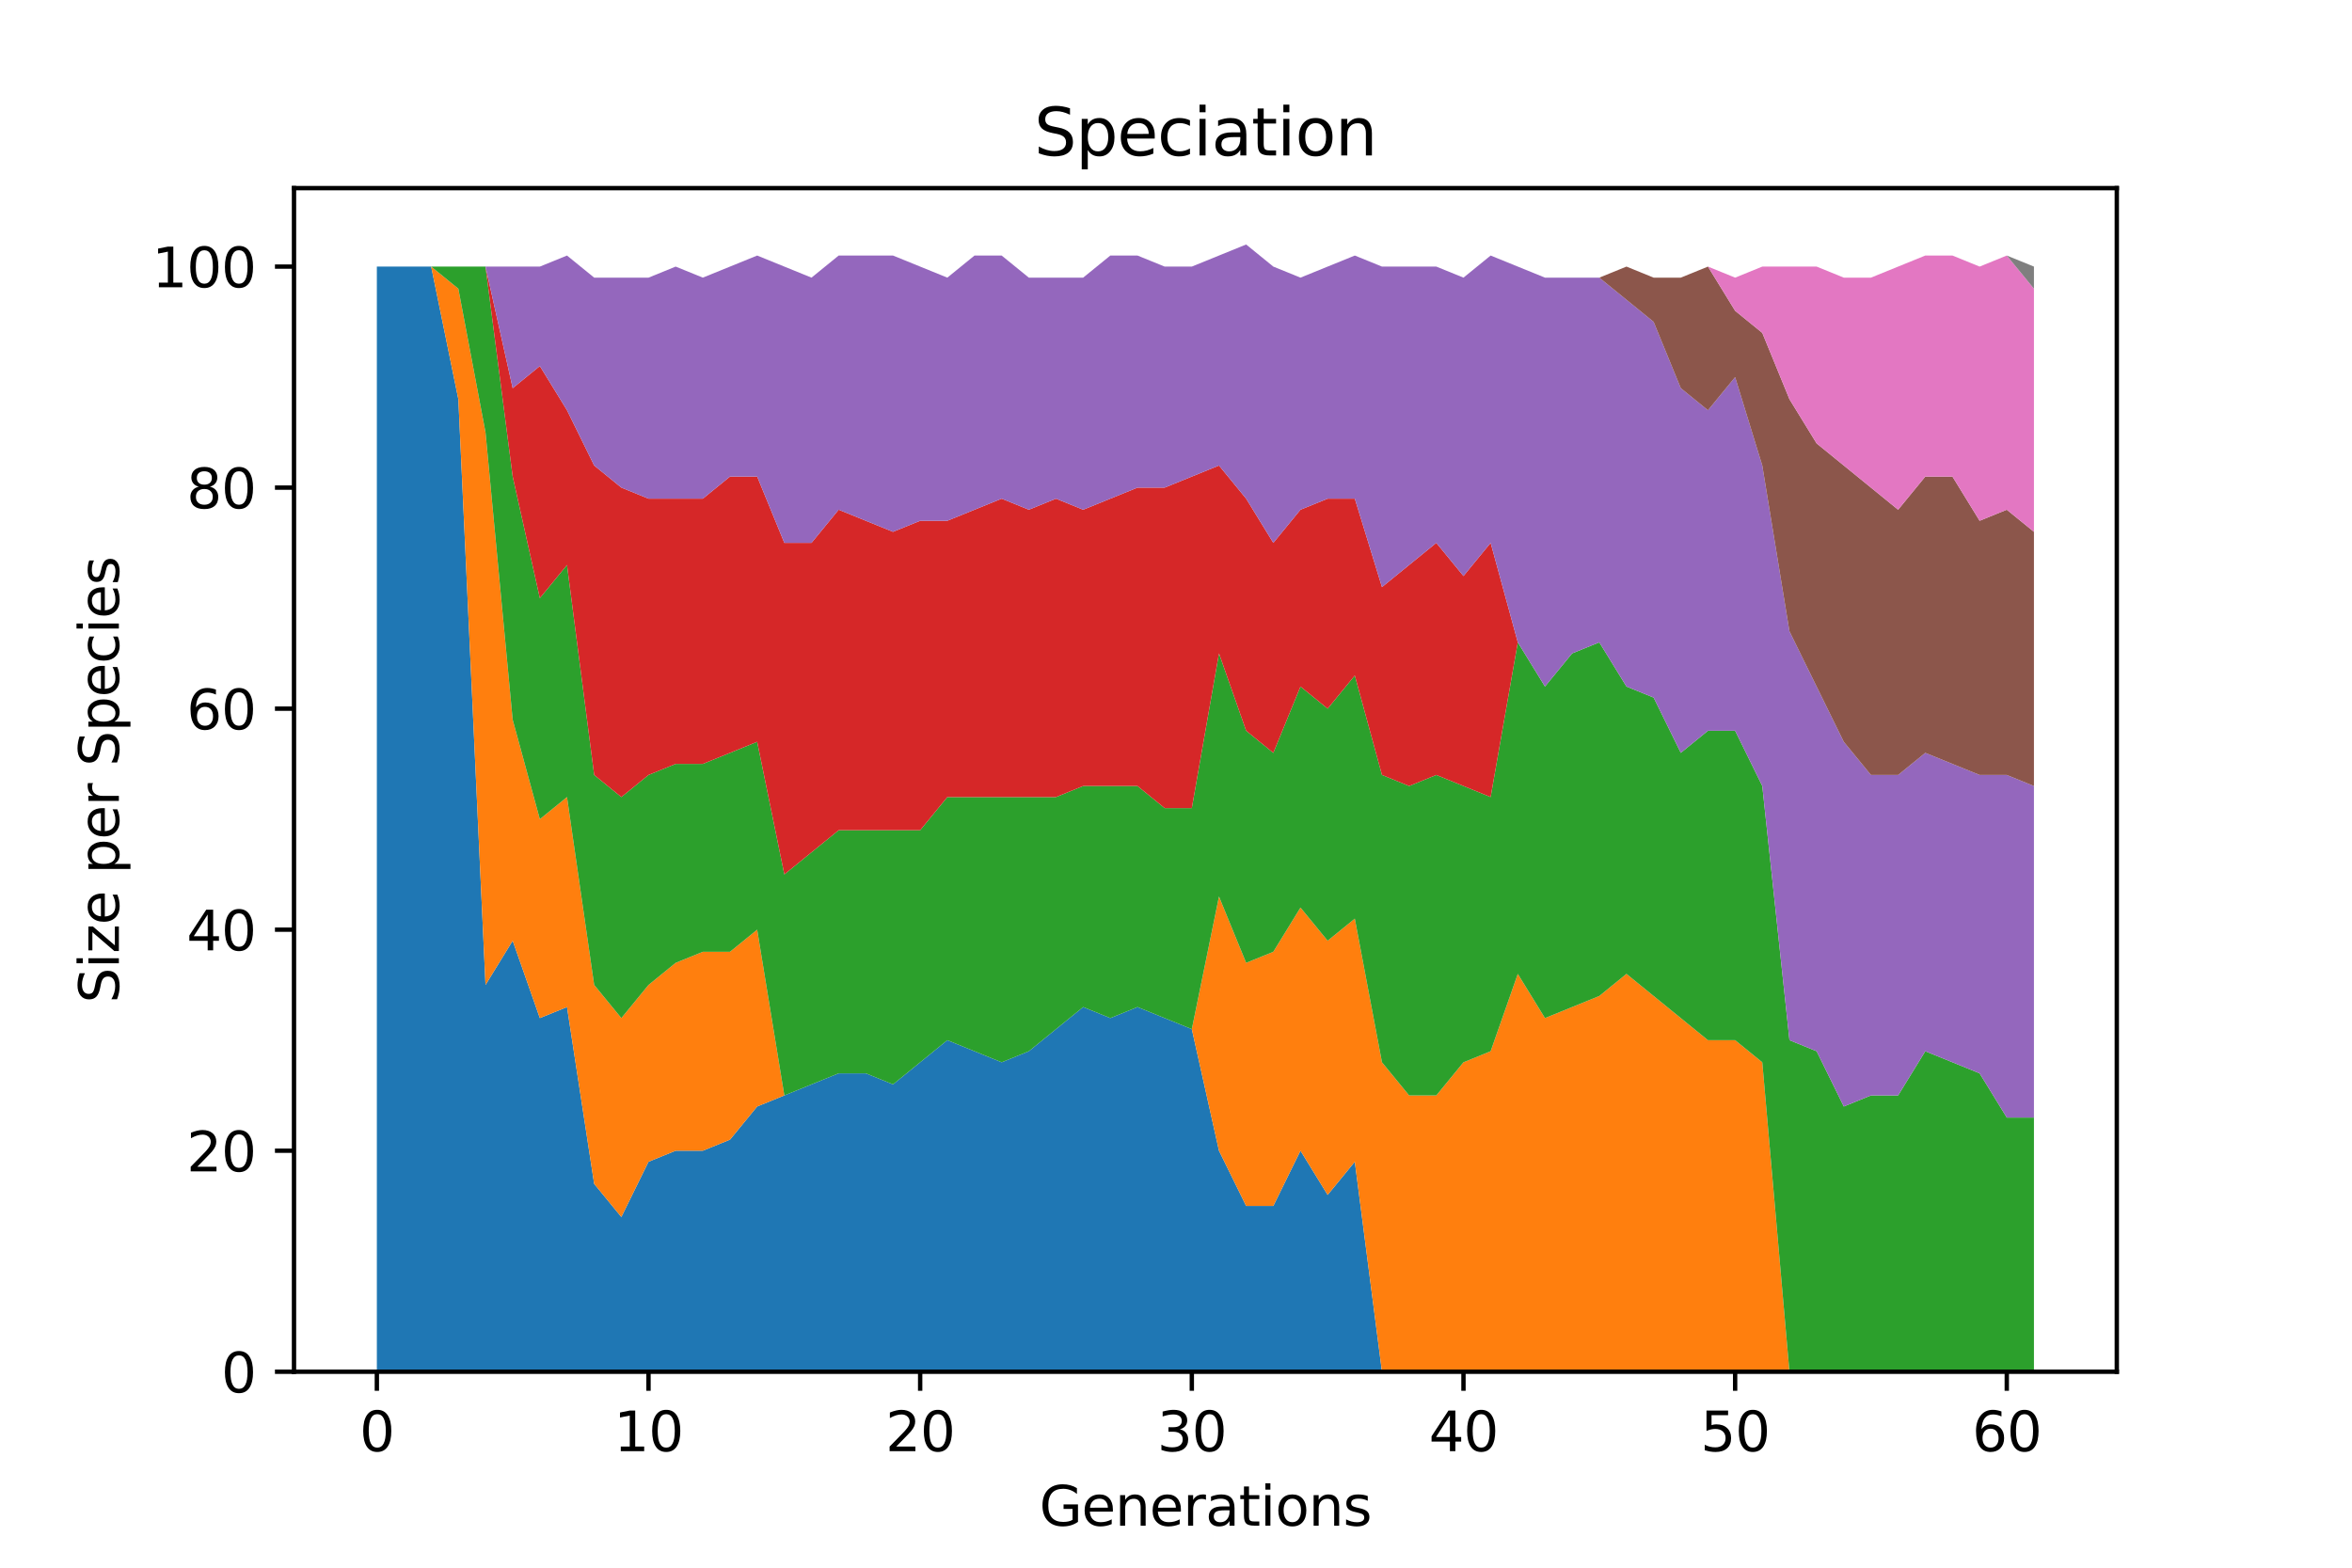 <?xml version="1.0" encoding="utf-8" standalone="no"?>
<!DOCTYPE svg PUBLIC "-//W3C//DTD SVG 1.1//EN"
  "http://www.w3.org/Graphics/SVG/1.1/DTD/svg11.dtd">
<svg height="288pt" version="1.1" viewBox="0 0 432 288" width="432pt" xmlns="http://www.w3.org/2000/svg" xmlns:xlink="http://www.w3.org/1999/xlink">
 <defs>
  <style type="text/css">*{stroke-linecap:butt;stroke-linejoin:round;}</style>
 </defs>
 <g id="figure_1">
  <g id="patch_1">
   <path d="M 0 288 
L 432 288 
L 432 0 
L 0 0 
z
" style="fill:#ffffff;"/>
  </g>
  <g id="axes_1">
   <g id="patch_2">
    <path d="M 54 252 
L 388.8 252 
L 388.8 34.56 
L 54 34.56 
z
" style="fill:#ffffff;"/>
   </g>
   <g id="PolyCollection_1">
    <path clip-path="url(#pad07982d69)" d="M 69.218 48.975 
L 69.218 252 
L 74.208 252 
L 79.197 252 
L 84.187 252 
L 89.176 252 
L 94.166 252 
L 99.156 252 
L 104.145 252 
L 109.135 252 
L 114.124 252 
L 119.114 252 
L 124.103 252 
L 129.093 252 
L 134.083 252 
L 139.072 252 
L 144.062 252 
L 149.051 252 
L 154.041 252 
L 159.03 252 
L 164.02 252 
L 169.01 252 
L 173.999 252 
L 178.989 252 
L 183.978 252 
L 188.968 252 
L 193.957 252 
L 198.947 252 
L 203.937 252 
L 208.926 252 
L 213.916 252 
L 218.905 252 
L 223.895 252 
L 228.884 252 
L 233.874 252 
L 238.863 252 
L 243.853 252 
L 248.843 252 
L 253.832 252 
L 258.822 252 
L 263.811 252 
L 268.801 252 
L 273.79 252 
L 278.78 252 
L 283.77 252 
L 288.759 252 
L 293.749 252 
L 298.738 252 
L 303.728 252 
L 308.717 252 
L 313.707 252 
L 318.697 252 
L 323.686 252 
L 328.676 252 
L 333.665 252 
L 338.655 252 
L 343.644 252 
L 348.634 252 
L 353.624 252 
L 358.613 252 
L 363.603 252 
L 368.592 252 
L 373.582 252 
L 373.582 252 
L 373.582 252 
L 368.592 252 
L 363.603 252 
L 358.613 252 
L 353.624 252 
L 348.634 252 
L 343.644 252 
L 338.655 252 
L 333.665 252 
L 328.676 252 
L 323.686 252 
L 318.697 252 
L 313.707 252 
L 308.717 252 
L 303.728 252 
L 298.738 252 
L 293.749 252 
L 288.759 252 
L 283.77 252 
L 278.78 252 
L 273.79 252 
L 268.801 252 
L 263.811 252 
L 258.822 252 
L 253.832 252 
L 248.843 213.425 
L 243.853 219.516 
L 238.863 211.395 
L 233.874 221.546 
L 228.884 221.546 
L 223.895 211.395 
L 218.905 189.062 
L 213.916 187.032 
L 208.926 185.002 
L 203.937 187.032 
L 198.947 185.002 
L 193.957 189.062 
L 188.968 193.123 
L 183.978 195.153 
L 178.989 193.123 
L 173.999 191.092 
L 169.01 195.153 
L 164.02 199.213 
L 159.03 197.183 
L 154.041 197.183 
L 149.051 199.213 
L 144.062 201.244 
L 139.072 203.274 
L 134.083 209.365 
L 129.093 211.395 
L 124.103 211.395 
L 119.114 213.425 
L 114.124 223.576 
L 109.135 217.486 
L 104.145 185.002 
L 99.156 187.032 
L 94.166 172.82 
L 89.176 180.941 
L 84.187 73.338 
L 79.197 48.975 
L 74.208 48.975 
L 69.218 48.975 
z
" style="fill:#1f77b4;"/>
   </g>
   <g id="PolyCollection_2">
    <path clip-path="url(#pad07982d69)" d="M 69.218 48.975 
L 69.218 48.975 
L 74.208 48.975 
L 79.197 48.975 
L 84.187 73.338 
L 89.176 180.941 
L 94.166 172.82 
L 99.156 187.032 
L 104.145 185.002 
L 109.135 217.486 
L 114.124 223.576 
L 119.114 213.425 
L 124.103 211.395 
L 129.093 211.395 
L 134.083 209.365 
L 139.072 203.274 
L 144.062 201.244 
L 149.051 199.213 
L 154.041 197.183 
L 159.03 197.183 
L 164.02 199.213 
L 169.01 195.153 
L 173.999 191.092 
L 178.989 193.123 
L 183.978 195.153 
L 188.968 193.123 
L 193.957 189.062 
L 198.947 185.002 
L 203.937 187.032 
L 208.926 185.002 
L 213.916 187.032 
L 218.905 189.062 
L 223.895 211.395 
L 228.884 221.546 
L 233.874 221.546 
L 238.863 211.395 
L 243.853 219.516 
L 248.843 213.425 
L 253.832 252 
L 258.822 252 
L 263.811 252 
L 268.801 252 
L 273.79 252 
L 278.78 252 
L 283.77 252 
L 288.759 252 
L 293.749 252 
L 298.738 252 
L 303.728 252 
L 308.717 252 
L 313.707 252 
L 318.697 252 
L 323.686 252 
L 328.676 252 
L 333.665 252 
L 338.655 252 
L 343.644 252 
L 348.634 252 
L 353.624 252 
L 358.613 252 
L 363.603 252 
L 368.592 252 
L 373.582 252 
L 373.582 252 
L 373.582 252 
L 368.592 252 
L 363.603 252 
L 358.613 252 
L 353.624 252 
L 348.634 252 
L 343.644 252 
L 338.655 252 
L 333.665 252 
L 328.676 252 
L 323.686 195.153 
L 318.697 191.092 
L 313.707 191.092 
L 308.717 187.032 
L 303.728 182.971 
L 298.738 178.911 
L 293.749 182.971 
L 288.759 185.002 
L 283.77 187.032 
L 278.78 178.911 
L 273.79 193.123 
L 268.801 195.153 
L 263.811 201.244 
L 258.822 201.244 
L 253.832 195.153 
L 248.843 168.76 
L 243.853 172.82 
L 238.863 166.729 
L 233.874 174.85 
L 228.884 176.881 
L 223.895 164.699 
L 218.905 189.062 
L 213.916 187.032 
L 208.926 185.002 
L 203.937 187.032 
L 198.947 185.002 
L 193.957 189.062 
L 188.968 193.123 
L 183.978 195.153 
L 178.989 193.123 
L 173.999 191.092 
L 169.01 195.153 
L 164.02 199.213 
L 159.03 197.183 
L 154.041 197.183 
L 149.051 199.213 
L 144.062 201.244 
L 139.072 170.79 
L 134.083 174.85 
L 129.093 174.85 
L 124.103 176.881 
L 119.114 180.941 
L 114.124 187.032 
L 109.135 180.941 
L 104.145 146.427 
L 99.156 150.487 
L 94.166 132.215 
L 89.176 79.429 
L 84.187 53.035 
L 79.197 48.975 
L 74.208 48.975 
L 69.218 48.975 
z
" style="fill:#ff7f0e;"/>
   </g>
   <g id="PolyCollection_3">
    <path clip-path="url(#pad07982d69)" d="M 69.218 48.975 
L 69.218 48.975 
L 74.208 48.975 
L 79.197 48.975 
L 84.187 53.035 
L 89.176 79.429 
L 94.166 132.215 
L 99.156 150.487 
L 104.145 146.427 
L 109.135 180.941 
L 114.124 187.032 
L 119.114 180.941 
L 124.103 176.881 
L 129.093 174.85 
L 134.083 174.85 
L 139.072 170.79 
L 144.062 201.244 
L 149.051 199.213 
L 154.041 197.183 
L 159.03 197.183 
L 164.02 199.213 
L 169.01 195.153 
L 173.999 191.092 
L 178.989 193.123 
L 183.978 195.153 
L 188.968 193.123 
L 193.957 189.062 
L 198.947 185.002 
L 203.937 187.032 
L 208.926 185.002 
L 213.916 187.032 
L 218.905 189.062 
L 223.895 164.699 
L 228.884 176.881 
L 233.874 174.85 
L 238.863 166.729 
L 243.853 172.82 
L 248.843 168.76 
L 253.832 195.153 
L 258.822 201.244 
L 263.811 201.244 
L 268.801 195.153 
L 273.79 193.123 
L 278.78 178.911 
L 283.77 187.032 
L 288.759 185.002 
L 293.749 182.971 
L 298.738 178.911 
L 303.728 182.971 
L 308.717 187.032 
L 313.707 191.092 
L 318.697 191.092 
L 323.686 195.153 
L 328.676 252 
L 333.665 252 
L 338.655 252 
L 343.644 252 
L 348.634 252 
L 353.624 252 
L 358.613 252 
L 363.603 252 
L 368.592 252 
L 373.582 252 
L 373.582 205.304 
L 373.582 205.304 
L 368.592 205.304 
L 363.603 197.183 
L 358.613 195.153 
L 353.624 193.123 
L 348.634 201.244 
L 343.644 201.244 
L 338.655 203.274 
L 333.665 193.123 
L 328.676 191.092 
L 323.686 144.397 
L 318.697 134.245 
L 313.707 134.245 
L 308.717 138.306 
L 303.728 128.155 
L 298.738 126.124 
L 293.749 118.003 
L 288.759 120.034 
L 283.77 126.124 
L 278.78 118.003 
L 273.79 146.427 
L 268.801 144.397 
L 263.811 142.366 
L 258.822 144.397 
L 253.832 142.366 
L 248.843 124.094 
L 243.853 130.185 
L 238.863 126.124 
L 233.874 138.306 
L 228.884 134.245 
L 223.895 120.034 
L 218.905 148.457 
L 213.916 148.457 
L 208.926 144.397 
L 203.937 144.397 
L 198.947 144.397 
L 193.957 146.427 
L 188.968 146.427 
L 183.978 146.427 
L 178.989 146.427 
L 173.999 146.427 
L 169.01 152.518 
L 164.02 152.518 
L 159.03 152.518 
L 154.041 152.518 
L 149.051 156.578 
L 144.062 160.639 
L 139.072 136.276 
L 134.083 138.306 
L 129.093 140.336 
L 124.103 140.336 
L 119.114 142.366 
L 114.124 146.427 
L 109.135 142.366 
L 104.145 103.792 
L 99.156 109.882 
L 94.166 87.55 
L 89.176 48.975 
L 84.187 48.975 
L 79.197 48.975 
L 74.208 48.975 
L 69.218 48.975 
z
" style="fill:#2ca02c;"/>
   </g>
   <g id="PolyCollection_4">
    <path clip-path="url(#pad07982d69)" d="M 69.218 48.975 
L 69.218 48.975 
L 74.208 48.975 
L 79.197 48.975 
L 84.187 48.975 
L 89.176 48.975 
L 94.166 87.55 
L 99.156 109.882 
L 104.145 103.792 
L 109.135 142.366 
L 114.124 146.427 
L 119.114 142.366 
L 124.103 140.336 
L 129.093 140.336 
L 134.083 138.306 
L 139.072 136.276 
L 144.062 160.639 
L 149.051 156.578 
L 154.041 152.518 
L 159.03 152.518 
L 164.02 152.518 
L 169.01 152.518 
L 173.999 146.427 
L 178.989 146.427 
L 183.978 146.427 
L 188.968 146.427 
L 193.957 146.427 
L 198.947 144.397 
L 203.937 144.397 
L 208.926 144.397 
L 213.916 148.457 
L 218.905 148.457 
L 223.895 120.034 
L 228.884 134.245 
L 233.874 138.306 
L 238.863 126.124 
L 243.853 130.185 
L 248.843 124.094 
L 253.832 142.366 
L 258.822 144.397 
L 263.811 142.366 
L 268.801 144.397 
L 273.79 146.427 
L 278.78 118.003 
L 283.77 126.124 
L 288.759 120.034 
L 293.749 118.003 
L 298.738 126.124 
L 303.728 128.155 
L 308.717 138.306 
L 313.707 134.245 
L 318.697 134.245 
L 323.686 144.397 
L 328.676 191.092 
L 333.665 193.123 
L 338.655 203.274 
L 343.644 201.244 
L 348.634 201.244 
L 353.624 193.123 
L 358.613 195.153 
L 363.603 197.183 
L 368.592 205.304 
L 373.582 205.304 
L 373.582 205.304 
L 373.582 205.304 
L 368.592 205.304 
L 363.603 197.183 
L 358.613 195.153 
L 353.624 193.123 
L 348.634 201.244 
L 343.644 201.244 
L 338.655 203.274 
L 333.665 193.123 
L 328.676 191.092 
L 323.686 144.397 
L 318.697 134.245 
L 313.707 134.245 
L 308.717 138.306 
L 303.728 128.155 
L 298.738 126.124 
L 293.749 118.003 
L 288.759 120.034 
L 283.77 126.124 
L 278.78 118.003 
L 273.79 99.731 
L 268.801 105.822 
L 263.811 99.731 
L 258.822 103.792 
L 253.832 107.852 
L 248.843 91.61 
L 243.853 91.61 
L 238.863 93.64 
L 233.874 99.731 
L 228.884 91.61 
L 223.895 85.519 
L 218.905 87.55 
L 213.916 89.58 
L 208.926 89.58 
L 203.937 91.61 
L 198.947 93.64 
L 193.957 91.61 
L 188.968 93.64 
L 183.978 91.61 
L 178.989 93.64 
L 173.999 95.671 
L 169.01 95.671 
L 164.02 97.701 
L 159.03 95.671 
L 154.041 93.64 
L 149.051 99.731 
L 144.062 99.731 
L 139.072 87.55 
L 134.083 87.55 
L 129.093 91.61 
L 124.103 91.61 
L 119.114 91.61 
L 114.124 89.58 
L 109.135 85.519 
L 104.145 75.368 
L 99.156 67.247 
L 94.166 71.308 
L 89.176 48.975 
L 84.187 48.975 
L 79.197 48.975 
L 74.208 48.975 
L 69.218 48.975 
z
" style="fill:#d62728;"/>
   </g>
   <g id="PolyCollection_5">
    <path clip-path="url(#pad07982d69)" d="M 69.218 48.975 
L 69.218 48.975 
L 74.208 48.975 
L 79.197 48.975 
L 84.187 48.975 
L 89.176 48.975 
L 94.166 71.308 
L 99.156 67.247 
L 104.145 75.368 
L 109.135 85.519 
L 114.124 89.58 
L 119.114 91.61 
L 124.103 91.61 
L 129.093 91.61 
L 134.083 87.55 
L 139.072 87.55 
L 144.062 99.731 
L 149.051 99.731 
L 154.041 93.64 
L 159.03 95.671 
L 164.02 97.701 
L 169.01 95.671 
L 173.999 95.671 
L 178.989 93.64 
L 183.978 91.61 
L 188.968 93.64 
L 193.957 91.61 
L 198.947 93.64 
L 203.937 91.61 
L 208.926 89.58 
L 213.916 89.58 
L 218.905 87.55 
L 223.895 85.519 
L 228.884 91.61 
L 233.874 99.731 
L 238.863 93.64 
L 243.853 91.61 
L 248.843 91.61 
L 253.832 107.852 
L 258.822 103.792 
L 263.811 99.731 
L 268.801 105.822 
L 273.79 99.731 
L 278.78 118.003 
L 283.77 126.124 
L 288.759 120.034 
L 293.749 118.003 
L 298.738 126.124 
L 303.728 128.155 
L 308.717 138.306 
L 313.707 134.245 
L 318.697 134.245 
L 323.686 144.397 
L 328.676 191.092 
L 333.665 193.123 
L 338.655 203.274 
L 343.644 201.244 
L 348.634 201.244 
L 353.624 193.123 
L 358.613 195.153 
L 363.603 197.183 
L 368.592 205.304 
L 373.582 205.304 
L 373.582 144.397 
L 373.582 144.397 
L 368.592 142.366 
L 363.603 142.366 
L 358.613 140.336 
L 353.624 138.306 
L 348.634 142.366 
L 343.644 142.366 
L 338.655 136.276 
L 333.665 126.124 
L 328.676 115.973 
L 323.686 85.519 
L 318.697 69.277 
L 313.707 75.368 
L 308.717 71.308 
L 303.728 59.126 
L 298.738 55.066 
L 293.749 51.005 
L 288.759 51.005 
L 283.77 51.005 
L 278.78 48.975 
L 273.79 46.945 
L 268.801 51.005 
L 263.811 48.975 
L 258.822 48.975 
L 253.832 48.975 
L 248.843 46.945 
L 243.853 48.975 
L 238.863 51.005 
L 233.874 48.975 
L 228.884 44.914 
L 223.895 46.945 
L 218.905 48.975 
L 213.916 48.975 
L 208.926 46.945 
L 203.937 46.945 
L 198.947 51.005 
L 193.957 51.005 
L 188.968 51.005 
L 183.978 46.945 
L 178.989 46.945 
L 173.999 51.005 
L 169.01 48.975 
L 164.02 46.945 
L 159.03 46.945 
L 154.041 46.945 
L 149.051 51.005 
L 144.062 48.975 
L 139.072 46.945 
L 134.083 48.975 
L 129.093 51.005 
L 124.103 48.975 
L 119.114 51.005 
L 114.124 51.005 
L 109.135 51.005 
L 104.145 46.945 
L 99.156 48.975 
L 94.166 48.975 
L 89.176 48.975 
L 84.187 48.975 
L 79.197 48.975 
L 74.208 48.975 
L 69.218 48.975 
z
" style="fill:#9467bd;"/>
   </g>
   <g id="PolyCollection_6">
    <path clip-path="url(#pad07982d69)" d="M 69.218 48.975 
L 69.218 48.975 
L 74.208 48.975 
L 79.197 48.975 
L 84.187 48.975 
L 89.176 48.975 
L 94.166 48.975 
L 99.156 48.975 
L 104.145 46.945 
L 109.135 51.005 
L 114.124 51.005 
L 119.114 51.005 
L 124.103 48.975 
L 129.093 51.005 
L 134.083 48.975 
L 139.072 46.945 
L 144.062 48.975 
L 149.051 51.005 
L 154.041 46.945 
L 159.03 46.945 
L 164.02 46.945 
L 169.01 48.975 
L 173.999 51.005 
L 178.989 46.945 
L 183.978 46.945 
L 188.968 51.005 
L 193.957 51.005 
L 198.947 51.005 
L 203.937 46.945 
L 208.926 46.945 
L 213.916 48.975 
L 218.905 48.975 
L 223.895 46.945 
L 228.884 44.914 
L 233.874 48.975 
L 238.863 51.005 
L 243.853 48.975 
L 248.843 46.945 
L 253.832 48.975 
L 258.822 48.975 
L 263.811 48.975 
L 268.801 51.005 
L 273.79 46.945 
L 278.78 48.975 
L 283.77 51.005 
L 288.759 51.005 
L 293.749 51.005 
L 298.738 55.066 
L 303.728 59.126 
L 308.717 71.308 
L 313.707 75.368 
L 318.697 69.277 
L 323.686 85.519 
L 328.676 115.973 
L 333.665 126.124 
L 338.655 136.276 
L 343.644 142.366 
L 348.634 142.366 
L 353.624 138.306 
L 358.613 140.336 
L 363.603 142.366 
L 368.592 142.366 
L 373.582 144.397 
L 373.582 97.701 
L 373.582 97.701 
L 368.592 93.64 
L 363.603 95.671 
L 358.613 87.55 
L 353.624 87.55 
L 348.634 93.64 
L 343.644 89.58 
L 338.655 85.519 
L 333.665 81.459 
L 328.676 73.338 
L 323.686 61.156 
L 318.697 57.096 
L 313.707 48.975 
L 308.717 51.005 
L 303.728 51.005 
L 298.738 48.975 
L 293.749 51.005 
L 288.759 51.005 
L 283.77 51.005 
L 278.78 48.975 
L 273.79 46.945 
L 268.801 51.005 
L 263.811 48.975 
L 258.822 48.975 
L 253.832 48.975 
L 248.843 46.945 
L 243.853 48.975 
L 238.863 51.005 
L 233.874 48.975 
L 228.884 44.914 
L 223.895 46.945 
L 218.905 48.975 
L 213.916 48.975 
L 208.926 46.945 
L 203.937 46.945 
L 198.947 51.005 
L 193.957 51.005 
L 188.968 51.005 
L 183.978 46.945 
L 178.989 46.945 
L 173.999 51.005 
L 169.01 48.975 
L 164.02 46.945 
L 159.03 46.945 
L 154.041 46.945 
L 149.051 51.005 
L 144.062 48.975 
L 139.072 46.945 
L 134.083 48.975 
L 129.093 51.005 
L 124.103 48.975 
L 119.114 51.005 
L 114.124 51.005 
L 109.135 51.005 
L 104.145 46.945 
L 99.156 48.975 
L 94.166 48.975 
L 89.176 48.975 
L 84.187 48.975 
L 79.197 48.975 
L 74.208 48.975 
L 69.218 48.975 
z
" style="fill:#8c564b;"/>
   </g>
   <g id="PolyCollection_7">
    <path clip-path="url(#pad07982d69)" d="M 69.218 48.975 
L 69.218 48.975 
L 74.208 48.975 
L 79.197 48.975 
L 84.187 48.975 
L 89.176 48.975 
L 94.166 48.975 
L 99.156 48.975 
L 104.145 46.945 
L 109.135 51.005 
L 114.124 51.005 
L 119.114 51.005 
L 124.103 48.975 
L 129.093 51.005 
L 134.083 48.975 
L 139.072 46.945 
L 144.062 48.975 
L 149.051 51.005 
L 154.041 46.945 
L 159.03 46.945 
L 164.02 46.945 
L 169.01 48.975 
L 173.999 51.005 
L 178.989 46.945 
L 183.978 46.945 
L 188.968 51.005 
L 193.957 51.005 
L 198.947 51.005 
L 203.937 46.945 
L 208.926 46.945 
L 213.916 48.975 
L 218.905 48.975 
L 223.895 46.945 
L 228.884 44.914 
L 233.874 48.975 
L 238.863 51.005 
L 243.853 48.975 
L 248.843 46.945 
L 253.832 48.975 
L 258.822 48.975 
L 263.811 48.975 
L 268.801 51.005 
L 273.79 46.945 
L 278.78 48.975 
L 283.77 51.005 
L 288.759 51.005 
L 293.749 51.005 
L 298.738 48.975 
L 303.728 51.005 
L 308.717 51.005 
L 313.707 48.975 
L 318.697 57.096 
L 323.686 61.156 
L 328.676 73.338 
L 333.665 81.459 
L 338.655 85.519 
L 343.644 89.58 
L 348.634 93.64 
L 353.624 87.55 
L 358.613 87.55 
L 363.603 95.671 
L 368.592 93.64 
L 373.582 97.701 
L 373.582 53.035 
L 373.582 53.035 
L 368.592 46.945 
L 363.603 48.975 
L 358.613 46.945 
L 353.624 46.945 
L 348.634 48.975 
L 343.644 51.005 
L 338.655 51.005 
L 333.665 48.975 
L 328.676 48.975 
L 323.686 48.975 
L 318.697 51.005 
L 313.707 48.975 
L 308.717 51.005 
L 303.728 51.005 
L 298.738 48.975 
L 293.749 51.005 
L 288.759 51.005 
L 283.77 51.005 
L 278.78 48.975 
L 273.79 46.945 
L 268.801 51.005 
L 263.811 48.975 
L 258.822 48.975 
L 253.832 48.975 
L 248.843 46.945 
L 243.853 48.975 
L 238.863 51.005 
L 233.874 48.975 
L 228.884 44.914 
L 223.895 46.945 
L 218.905 48.975 
L 213.916 48.975 
L 208.926 46.945 
L 203.937 46.945 
L 198.947 51.005 
L 193.957 51.005 
L 188.968 51.005 
L 183.978 46.945 
L 178.989 46.945 
L 173.999 51.005 
L 169.01 48.975 
L 164.02 46.945 
L 159.03 46.945 
L 154.041 46.945 
L 149.051 51.005 
L 144.062 48.975 
L 139.072 46.945 
L 134.083 48.975 
L 129.093 51.005 
L 124.103 48.975 
L 119.114 51.005 
L 114.124 51.005 
L 109.135 51.005 
L 104.145 46.945 
L 99.156 48.975 
L 94.166 48.975 
L 89.176 48.975 
L 84.187 48.975 
L 79.197 48.975 
L 74.208 48.975 
L 69.218 48.975 
z
" style="fill:#e377c2;"/>
   </g>
   <g id="PolyCollection_8">
    <path clip-path="url(#pad07982d69)" d="M 69.218 48.975 
L 69.218 48.975 
L 74.208 48.975 
L 79.197 48.975 
L 84.187 48.975 
L 89.176 48.975 
L 94.166 48.975 
L 99.156 48.975 
L 104.145 46.945 
L 109.135 51.005 
L 114.124 51.005 
L 119.114 51.005 
L 124.103 48.975 
L 129.093 51.005 
L 134.083 48.975 
L 139.072 46.945 
L 144.062 48.975 
L 149.051 51.005 
L 154.041 46.945 
L 159.03 46.945 
L 164.02 46.945 
L 169.01 48.975 
L 173.999 51.005 
L 178.989 46.945 
L 183.978 46.945 
L 188.968 51.005 
L 193.957 51.005 
L 198.947 51.005 
L 203.937 46.945 
L 208.926 46.945 
L 213.916 48.975 
L 218.905 48.975 
L 223.895 46.945 
L 228.884 44.914 
L 233.874 48.975 
L 238.863 51.005 
L 243.853 48.975 
L 248.843 46.945 
L 253.832 48.975 
L 258.822 48.975 
L 263.811 48.975 
L 268.801 51.005 
L 273.79 46.945 
L 278.78 48.975 
L 283.77 51.005 
L 288.759 51.005 
L 293.749 51.005 
L 298.738 48.975 
L 303.728 51.005 
L 308.717 51.005 
L 313.707 48.975 
L 318.697 51.005 
L 323.686 48.975 
L 328.676 48.975 
L 333.665 48.975 
L 338.655 51.005 
L 343.644 51.005 
L 348.634 48.975 
L 353.624 46.945 
L 358.613 46.945 
L 363.603 48.975 
L 368.592 46.945 
L 373.582 53.035 
L 373.582 48.975 
L 373.582 48.975 
L 368.592 46.945 
L 363.603 48.975 
L 358.613 46.945 
L 353.624 46.945 
L 348.634 48.975 
L 343.644 51.005 
L 338.655 51.005 
L 333.665 48.975 
L 328.676 48.975 
L 323.686 48.975 
L 318.697 51.005 
L 313.707 48.975 
L 308.717 51.005 
L 303.728 51.005 
L 298.738 48.975 
L 293.749 51.005 
L 288.759 51.005 
L 283.77 51.005 
L 278.78 48.975 
L 273.79 46.945 
L 268.801 51.005 
L 263.811 48.975 
L 258.822 48.975 
L 253.832 48.975 
L 248.843 46.945 
L 243.853 48.975 
L 238.863 51.005 
L 233.874 48.975 
L 228.884 44.914 
L 223.895 46.945 
L 218.905 48.975 
L 213.916 48.975 
L 208.926 46.945 
L 203.937 46.945 
L 198.947 51.005 
L 193.957 51.005 
L 188.968 51.005 
L 183.978 46.945 
L 178.989 46.945 
L 173.999 51.005 
L 169.01 48.975 
L 164.02 46.945 
L 159.03 46.945 
L 154.041 46.945 
L 149.051 51.005 
L 144.062 48.975 
L 139.072 46.945 
L 134.083 48.975 
L 129.093 51.005 
L 124.103 48.975 
L 119.114 51.005 
L 114.124 51.005 
L 109.135 51.005 
L 104.145 46.945 
L 99.156 48.975 
L 94.166 48.975 
L 89.176 48.975 
L 84.187 48.975 
L 79.197 48.975 
L 74.208 48.975 
L 69.218 48.975 
z
" style="fill:#7f7f7f;"/>
   </g>
   <g id="matplotlib.axis_1">
    <g id="xtick_1">
     <g id="line2d_1">
      <defs>
       <path d="M 0 0 
L 0 3.5 
" id="m5da4f1b250" style="stroke:#000000;stroke-width:0.8;"/>
      </defs>
      <g>
       <use style="stroke:#000000;stroke-width:0.8;" x="69.218" xlink:href="#m5da4f1b250" y="252"/>
      </g>
     </g>
     <g id="text_1">
      <!-- 0 -->
      <g transform="translate(66.037 266.598)scale(0.1 -0.1)">
       <defs>
        <path d="M 2034 4250 
Q 1547 4250 1301 3770 
Q 1056 3291 1056 2328 
Q 1056 1369 1301 889 
Q 1547 409 2034 409 
Q 2525 409 2770 889 
Q 3016 1369 3016 2328 
Q 3016 3291 2770 3770 
Q 2525 4250 2034 4250 
z
M 2034 4750 
Q 2819 4750 3233 4129 
Q 3647 3509 3647 2328 
Q 3647 1150 3233 529 
Q 2819 -91 2034 -91 
Q 1250 -91 836 529 
Q 422 1150 422 2328 
Q 422 3509 836 4129 
Q 1250 4750 2034 4750 
z
" id="DejaVuSans-30" transform="scale(0.016)"/>
       </defs>
       <use xlink:href="#DejaVuSans-30"/>
      </g>
     </g>
    </g>
    <g id="xtick_2">
     <g id="line2d_2">
      <g>
       <use style="stroke:#000000;stroke-width:0.8;" x="119.114" xlink:href="#m5da4f1b250" y="252"/>
      </g>
     </g>
     <g id="text_2">
      <!-- 10 -->
      <g transform="translate(112.751 266.598)scale(0.1 -0.1)">
       <defs>
        <path d="M 794 531 
L 1825 531 
L 1825 4091 
L 703 3866 
L 703 4441 
L 1819 4666 
L 2450 4666 
L 2450 531 
L 3481 531 
L 3481 0 
L 794 0 
L 794 531 
z
" id="DejaVuSans-31" transform="scale(0.016)"/>
       </defs>
       <use xlink:href="#DejaVuSans-31"/>
       <use x="63.623" xlink:href="#DejaVuSans-30"/>
      </g>
     </g>
    </g>
    <g id="xtick_3">
     <g id="line2d_3">
      <g>
       <use style="stroke:#000000;stroke-width:0.8;" x="169.01" xlink:href="#m5da4f1b250" y="252"/>
      </g>
     </g>
     <g id="text_3">
      <!-- 20 -->
      <g transform="translate(162.647 266.598)scale(0.1 -0.1)">
       <defs>
        <path d="M 1228 531 
L 3431 531 
L 3431 0 
L 469 0 
L 469 531 
Q 828 903 1448 1529 
Q 2069 2156 2228 2338 
Q 2531 2678 2651 2914 
Q 2772 3150 2772 3378 
Q 2772 3750 2511 3984 
Q 2250 4219 1831 4219 
Q 1534 4219 1204 4116 
Q 875 4013 500 3803 
L 500 4441 
Q 881 4594 1212 4672 
Q 1544 4750 1819 4750 
Q 2544 4750 2975 4387 
Q 3406 4025 3406 3419 
Q 3406 3131 3298 2873 
Q 3191 2616 2906 2266 
Q 2828 2175 2409 1742 
Q 1991 1309 1228 531 
z
" id="DejaVuSans-32" transform="scale(0.016)"/>
       </defs>
       <use xlink:href="#DejaVuSans-32"/>
       <use x="63.623" xlink:href="#DejaVuSans-30"/>
      </g>
     </g>
    </g>
    <g id="xtick_4">
     <g id="line2d_4">
      <g>
       <use style="stroke:#000000;stroke-width:0.8;" x="218.905" xlink:href="#m5da4f1b250" y="252"/>
      </g>
     </g>
     <g id="text_4">
      <!-- 30 -->
      <g transform="translate(212.543 266.598)scale(0.1 -0.1)">
       <defs>
        <path d="M 2597 2516 
Q 3050 2419 3304 2112 
Q 3559 1806 3559 1356 
Q 3559 666 3084 287 
Q 2609 -91 1734 -91 
Q 1441 -91 1130 -33 
Q 819 25 488 141 
L 488 750 
Q 750 597 1062 519 
Q 1375 441 1716 441 
Q 2309 441 2620 675 
Q 2931 909 2931 1356 
Q 2931 1769 2642 2001 
Q 2353 2234 1838 2234 
L 1294 2234 
L 1294 2753 
L 1863 2753 
Q 2328 2753 2575 2939 
Q 2822 3125 2822 3475 
Q 2822 3834 2567 4026 
Q 2313 4219 1838 4219 
Q 1578 4219 1281 4162 
Q 984 4106 628 3988 
L 628 4550 
Q 988 4650 1302 4700 
Q 1616 4750 1894 4750 
Q 2613 4750 3031 4423 
Q 3450 4097 3450 3541 
Q 3450 3153 3228 2886 
Q 3006 2619 2597 2516 
z
" id="DejaVuSans-33" transform="scale(0.016)"/>
       </defs>
       <use xlink:href="#DejaVuSans-33"/>
       <use x="63.623" xlink:href="#DejaVuSans-30"/>
      </g>
     </g>
    </g>
    <g id="xtick_5">
     <g id="line2d_5">
      <g>
       <use style="stroke:#000000;stroke-width:0.8;" x="268.801" xlink:href="#m5da4f1b250" y="252"/>
      </g>
     </g>
     <g id="text_5">
      <!-- 40 -->
      <g transform="translate(262.438 266.598)scale(0.1 -0.1)">
       <defs>
        <path d="M 2419 4116 
L 825 1625 
L 2419 1625 
L 2419 4116 
z
M 2253 4666 
L 3047 4666 
L 3047 1625 
L 3713 1625 
L 3713 1100 
L 3047 1100 
L 3047 0 
L 2419 0 
L 2419 1100 
L 313 1100 
L 313 1709 
L 2253 4666 
z
" id="DejaVuSans-34" transform="scale(0.016)"/>
       </defs>
       <use xlink:href="#DejaVuSans-34"/>
       <use x="63.623" xlink:href="#DejaVuSans-30"/>
      </g>
     </g>
    </g>
    <g id="xtick_6">
     <g id="line2d_6">
      <g>
       <use style="stroke:#000000;stroke-width:0.8;" x="318.697" xlink:href="#m5da4f1b250" y="252"/>
      </g>
     </g>
     <g id="text_6">
      <!-- 50 -->
      <g transform="translate(312.334 266.598)scale(0.1 -0.1)">
       <defs>
        <path d="M 691 4666 
L 3169 4666 
L 3169 4134 
L 1269 4134 
L 1269 2991 
Q 1406 3038 1543 3061 
Q 1681 3084 1819 3084 
Q 2600 3084 3056 2656 
Q 3513 2228 3513 1497 
Q 3513 744 3044 326 
Q 2575 -91 1722 -91 
Q 1428 -91 1123 -41 
Q 819 9 494 109 
L 494 744 
Q 775 591 1075 516 
Q 1375 441 1709 441 
Q 2250 441 2565 725 
Q 2881 1009 2881 1497 
Q 2881 1984 2565 2268 
Q 2250 2553 1709 2553 
Q 1456 2553 1204 2497 
Q 953 2441 691 2322 
L 691 4666 
z
" id="DejaVuSans-35" transform="scale(0.016)"/>
       </defs>
       <use xlink:href="#DejaVuSans-35"/>
       <use x="63.623" xlink:href="#DejaVuSans-30"/>
      </g>
     </g>
    </g>
    <g id="xtick_7">
     <g id="line2d_7">
      <g>
       <use style="stroke:#000000;stroke-width:0.8;" x="368.592" xlink:href="#m5da4f1b250" y="252"/>
      </g>
     </g>
     <g id="text_7">
      <!-- 60 -->
      <g transform="translate(362.23 266.598)scale(0.1 -0.1)">
       <defs>
        <path d="M 2113 2584 
Q 1688 2584 1439 2293 
Q 1191 2003 1191 1497 
Q 1191 994 1439 701 
Q 1688 409 2113 409 
Q 2538 409 2786 701 
Q 3034 994 3034 1497 
Q 3034 2003 2786 2293 
Q 2538 2584 2113 2584 
z
M 3366 4563 
L 3366 3988 
Q 3128 4100 2886 4159 
Q 2644 4219 2406 4219 
Q 1781 4219 1451 3797 
Q 1122 3375 1075 2522 
Q 1259 2794 1537 2939 
Q 1816 3084 2150 3084 
Q 2853 3084 3261 2657 
Q 3669 2231 3669 1497 
Q 3669 778 3244 343 
Q 2819 -91 2113 -91 
Q 1303 -91 875 529 
Q 447 1150 447 2328 
Q 447 3434 972 4092 
Q 1497 4750 2381 4750 
Q 2619 4750 2861 4703 
Q 3103 4656 3366 4563 
z
" id="DejaVuSans-36" transform="scale(0.016)"/>
       </defs>
       <use xlink:href="#DejaVuSans-36"/>
       <use x="63.623" xlink:href="#DejaVuSans-30"/>
      </g>
     </g>
    </g>
    <g id="text_8">
     <!-- Generations -->
     <g transform="translate(190.902 280.277)scale(0.1 -0.1)">
      <defs>
       <path d="M 3809 666 
L 3809 1919 
L 2778 1919 
L 2778 2438 
L 4434 2438 
L 4434 434 
Q 4069 175 3628 42 
Q 3188 -91 2688 -91 
Q 1594 -91 976 548 
Q 359 1188 359 2328 
Q 359 3472 976 4111 
Q 1594 4750 2688 4750 
Q 3144 4750 3555 4637 
Q 3966 4525 4313 4306 
L 4313 3634 
Q 3963 3931 3569 4081 
Q 3175 4231 2741 4231 
Q 1884 4231 1454 3753 
Q 1025 3275 1025 2328 
Q 1025 1384 1454 906 
Q 1884 428 2741 428 
Q 3075 428 3337 486 
Q 3600 544 3809 666 
z
" id="DejaVuSans-47" transform="scale(0.016)"/>
       <path d="M 3597 1894 
L 3597 1613 
L 953 1613 
Q 991 1019 1311 708 
Q 1631 397 2203 397 
Q 2534 397 2845 478 
Q 3156 559 3463 722 
L 3463 178 
Q 3153 47 2828 -22 
Q 2503 -91 2169 -91 
Q 1331 -91 842 396 
Q 353 884 353 1716 
Q 353 2575 817 3079 
Q 1281 3584 2069 3584 
Q 2775 3584 3186 3129 
Q 3597 2675 3597 1894 
z
M 3022 2063 
Q 3016 2534 2758 2815 
Q 2500 3097 2075 3097 
Q 1594 3097 1305 2825 
Q 1016 2553 972 2059 
L 3022 2063 
z
" id="DejaVuSans-65" transform="scale(0.016)"/>
       <path d="M 3513 2113 
L 3513 0 
L 2938 0 
L 2938 2094 
Q 2938 2591 2744 2837 
Q 2550 3084 2163 3084 
Q 1697 3084 1428 2787 
Q 1159 2491 1159 1978 
L 1159 0 
L 581 0 
L 581 3500 
L 1159 3500 
L 1159 2956 
Q 1366 3272 1645 3428 
Q 1925 3584 2291 3584 
Q 2894 3584 3203 3211 
Q 3513 2838 3513 2113 
z
" id="DejaVuSans-6e" transform="scale(0.016)"/>
       <path d="M 2631 2963 
Q 2534 3019 2420 3045 
Q 2306 3072 2169 3072 
Q 1681 3072 1420 2755 
Q 1159 2438 1159 1844 
L 1159 0 
L 581 0 
L 581 3500 
L 1159 3500 
L 1159 2956 
Q 1341 3275 1631 3429 
Q 1922 3584 2338 3584 
Q 2397 3584 2469 3576 
Q 2541 3569 2628 3553 
L 2631 2963 
z
" id="DejaVuSans-72" transform="scale(0.016)"/>
       <path d="M 2194 1759 
Q 1497 1759 1228 1600 
Q 959 1441 959 1056 
Q 959 750 1161 570 
Q 1363 391 1709 391 
Q 2188 391 2477 730 
Q 2766 1069 2766 1631 
L 2766 1759 
L 2194 1759 
z
M 3341 1997 
L 3341 0 
L 2766 0 
L 2766 531 
Q 2569 213 2275 61 
Q 1981 -91 1556 -91 
Q 1019 -91 701 211 
Q 384 513 384 1019 
Q 384 1609 779 1909 
Q 1175 2209 1959 2209 
L 2766 2209 
L 2766 2266 
Q 2766 2663 2505 2880 
Q 2244 3097 1772 3097 
Q 1472 3097 1187 3025 
Q 903 2953 641 2809 
L 641 3341 
Q 956 3463 1253 3523 
Q 1550 3584 1831 3584 
Q 2591 3584 2966 3190 
Q 3341 2797 3341 1997 
z
" id="DejaVuSans-61" transform="scale(0.016)"/>
       <path d="M 1172 4494 
L 1172 3500 
L 2356 3500 
L 2356 3053 
L 1172 3053 
L 1172 1153 
Q 1172 725 1289 603 
Q 1406 481 1766 481 
L 2356 481 
L 2356 0 
L 1766 0 
Q 1100 0 847 248 
Q 594 497 594 1153 
L 594 3053 
L 172 3053 
L 172 3500 
L 594 3500 
L 594 4494 
L 1172 4494 
z
" id="DejaVuSans-74" transform="scale(0.016)"/>
       <path d="M 603 3500 
L 1178 3500 
L 1178 0 
L 603 0 
L 603 3500 
z
M 603 4863 
L 1178 4863 
L 1178 4134 
L 603 4134 
L 603 4863 
z
" id="DejaVuSans-69" transform="scale(0.016)"/>
       <path d="M 1959 3097 
Q 1497 3097 1228 2736 
Q 959 2375 959 1747 
Q 959 1119 1226 758 
Q 1494 397 1959 397 
Q 2419 397 2687 759 
Q 2956 1122 2956 1747 
Q 2956 2369 2687 2733 
Q 2419 3097 1959 3097 
z
M 1959 3584 
Q 2709 3584 3137 3096 
Q 3566 2609 3566 1747 
Q 3566 888 3137 398 
Q 2709 -91 1959 -91 
Q 1206 -91 779 398 
Q 353 888 353 1747 
Q 353 2609 779 3096 
Q 1206 3584 1959 3584 
z
" id="DejaVuSans-6f" transform="scale(0.016)"/>
       <path d="M 2834 3397 
L 2834 2853 
Q 2591 2978 2328 3040 
Q 2066 3103 1784 3103 
Q 1356 3103 1142 2972 
Q 928 2841 928 2578 
Q 928 2378 1081 2264 
Q 1234 2150 1697 2047 
L 1894 2003 
Q 2506 1872 2764 1633 
Q 3022 1394 3022 966 
Q 3022 478 2636 193 
Q 2250 -91 1575 -91 
Q 1294 -91 989 -36 
Q 684 19 347 128 
L 347 722 
Q 666 556 975 473 
Q 1284 391 1588 391 
Q 1994 391 2212 530 
Q 2431 669 2431 922 
Q 2431 1156 2273 1281 
Q 2116 1406 1581 1522 
L 1381 1569 
Q 847 1681 609 1914 
Q 372 2147 372 2553 
Q 372 3047 722 3315 
Q 1072 3584 1716 3584 
Q 2034 3584 2315 3537 
Q 2597 3491 2834 3397 
z
" id="DejaVuSans-73" transform="scale(0.016)"/>
      </defs>
      <use xlink:href="#DejaVuSans-47"/>
      <use x="77.49" xlink:href="#DejaVuSans-65"/>
      <use x="139.014" xlink:href="#DejaVuSans-6e"/>
      <use x="202.393" xlink:href="#DejaVuSans-65"/>
      <use x="263.916" xlink:href="#DejaVuSans-72"/>
      <use x="305.029" xlink:href="#DejaVuSans-61"/>
      <use x="366.309" xlink:href="#DejaVuSans-74"/>
      <use x="405.518" xlink:href="#DejaVuSans-69"/>
      <use x="433.301" xlink:href="#DejaVuSans-6f"/>
      <use x="494.482" xlink:href="#DejaVuSans-6e"/>
      <use x="557.861" xlink:href="#DejaVuSans-73"/>
     </g>
    </g>
   </g>
   <g id="matplotlib.axis_2">
    <g id="ytick_1">
     <g id="line2d_8">
      <defs>
       <path d="M 0 0 
L -3.5 0 
" id="mcbba46bf21" style="stroke:#000000;stroke-width:0.8;"/>
      </defs>
      <g>
       <use style="stroke:#000000;stroke-width:0.8;" x="54" xlink:href="#mcbba46bf21" y="252"/>
      </g>
     </g>
     <g id="text_9">
      <!-- 0 -->
      <g transform="translate(40.638 255.799)scale(0.1 -0.1)">
       <use xlink:href="#DejaVuSans-30"/>
      </g>
     </g>
    </g>
    <g id="ytick_2">
     <g id="line2d_9">
      <g>
       <use style="stroke:#000000;stroke-width:0.8;" x="54" xlink:href="#mcbba46bf21" y="211.395"/>
      </g>
     </g>
     <g id="text_10">
      <!-- 20 -->
      <g transform="translate(34.275 215.194)scale(0.1 -0.1)">
       <use xlink:href="#DejaVuSans-32"/>
       <use x="63.623" xlink:href="#DejaVuSans-30"/>
      </g>
     </g>
    </g>
    <g id="ytick_3">
     <g id="line2d_10">
      <g>
       <use style="stroke:#000000;stroke-width:0.8;" x="54" xlink:href="#mcbba46bf21" y="170.79"/>
      </g>
     </g>
     <g id="text_11">
      <!-- 40 -->
      <g transform="translate(34.275 174.589)scale(0.1 -0.1)">
       <use xlink:href="#DejaVuSans-34"/>
       <use x="63.623" xlink:href="#DejaVuSans-30"/>
      </g>
     </g>
    </g>
    <g id="ytick_4">
     <g id="line2d_11">
      <g>
       <use style="stroke:#000000;stroke-width:0.8;" x="54" xlink:href="#mcbba46bf21" y="130.185"/>
      </g>
     </g>
     <g id="text_12">
      <!-- 60 -->
      <g transform="translate(34.275 133.984)scale(0.1 -0.1)">
       <use xlink:href="#DejaVuSans-36"/>
       <use x="63.623" xlink:href="#DejaVuSans-30"/>
      </g>
     </g>
    </g>
    <g id="ytick_5">
     <g id="line2d_12">
      <g>
       <use style="stroke:#000000;stroke-width:0.8;" x="54" xlink:href="#mcbba46bf21" y="89.58"/>
      </g>
     </g>
     <g id="text_13">
      <!-- 80 -->
      <g transform="translate(34.275 93.379)scale(0.1 -0.1)">
       <defs>
        <path d="M 2034 2216 
Q 1584 2216 1326 1975 
Q 1069 1734 1069 1313 
Q 1069 891 1326 650 
Q 1584 409 2034 409 
Q 2484 409 2743 651 
Q 3003 894 3003 1313 
Q 3003 1734 2745 1975 
Q 2488 2216 2034 2216 
z
M 1403 2484 
Q 997 2584 770 2862 
Q 544 3141 544 3541 
Q 544 4100 942 4425 
Q 1341 4750 2034 4750 
Q 2731 4750 3128 4425 
Q 3525 4100 3525 3541 
Q 3525 3141 3298 2862 
Q 3072 2584 2669 2484 
Q 3125 2378 3379 2068 
Q 3634 1759 3634 1313 
Q 3634 634 3220 271 
Q 2806 -91 2034 -91 
Q 1263 -91 848 271 
Q 434 634 434 1313 
Q 434 1759 690 2068 
Q 947 2378 1403 2484 
z
M 1172 3481 
Q 1172 3119 1398 2916 
Q 1625 2713 2034 2713 
Q 2441 2713 2670 2916 
Q 2900 3119 2900 3481 
Q 2900 3844 2670 4047 
Q 2441 4250 2034 4250 
Q 1625 4250 1398 4047 
Q 1172 3844 1172 3481 
z
" id="DejaVuSans-38" transform="scale(0.016)"/>
       </defs>
       <use xlink:href="#DejaVuSans-38"/>
       <use x="63.623" xlink:href="#DejaVuSans-30"/>
      </g>
     </g>
    </g>
    <g id="ytick_6">
     <g id="line2d_13">
      <g>
       <use style="stroke:#000000;stroke-width:0.8;" x="54" xlink:href="#mcbba46bf21" y="48.975"/>
      </g>
     </g>
     <g id="text_14">
      <!-- 100 -->
      <g transform="translate(27.913 52.774)scale(0.1 -0.1)">
       <use xlink:href="#DejaVuSans-31"/>
       <use x="63.623" xlink:href="#DejaVuSans-30"/>
       <use x="127.246" xlink:href="#DejaVuSans-30"/>
      </g>
     </g>
    </g>
    <g id="text_15">
     <!-- Size per Species -->
     <g transform="translate(21.833 184.273)rotate(-90)scale(0.1 -0.1)">
      <defs>
       <path d="M 3425 4513 
L 3425 3897 
Q 3066 4069 2747 4153 
Q 2428 4238 2131 4238 
Q 1616 4238 1336 4038 
Q 1056 3838 1056 3469 
Q 1056 3159 1242 3001 
Q 1428 2844 1947 2747 
L 2328 2669 
Q 3034 2534 3370 2195 
Q 3706 1856 3706 1288 
Q 3706 609 3251 259 
Q 2797 -91 1919 -91 
Q 1588 -91 1214 -16 
Q 841 59 441 206 
L 441 856 
Q 825 641 1194 531 
Q 1563 422 1919 422 
Q 2459 422 2753 634 
Q 3047 847 3047 1241 
Q 3047 1584 2836 1778 
Q 2625 1972 2144 2069 
L 1759 2144 
Q 1053 2284 737 2584 
Q 422 2884 422 3419 
Q 422 4038 858 4394 
Q 1294 4750 2059 4750 
Q 2388 4750 2728 4690 
Q 3069 4631 3425 4513 
z
" id="DejaVuSans-53" transform="scale(0.016)"/>
       <path d="M 353 3500 
L 3084 3500 
L 3084 2975 
L 922 459 
L 3084 459 
L 3084 0 
L 275 0 
L 275 525 
L 2438 3041 
L 353 3041 
L 353 3500 
z
" id="DejaVuSans-7a" transform="scale(0.016)"/>
       <path id="DejaVuSans-20" transform="scale(0.016)"/>
       <path d="M 1159 525 
L 1159 -1331 
L 581 -1331 
L 581 3500 
L 1159 3500 
L 1159 2969 
Q 1341 3281 1617 3432 
Q 1894 3584 2278 3584 
Q 2916 3584 3314 3078 
Q 3713 2572 3713 1747 
Q 3713 922 3314 415 
Q 2916 -91 2278 -91 
Q 1894 -91 1617 61 
Q 1341 213 1159 525 
z
M 3116 1747 
Q 3116 2381 2855 2742 
Q 2594 3103 2138 3103 
Q 1681 3103 1420 2742 
Q 1159 2381 1159 1747 
Q 1159 1113 1420 752 
Q 1681 391 2138 391 
Q 2594 391 2855 752 
Q 3116 1113 3116 1747 
z
" id="DejaVuSans-70" transform="scale(0.016)"/>
       <path d="M 3122 3366 
L 3122 2828 
Q 2878 2963 2633 3030 
Q 2388 3097 2138 3097 
Q 1578 3097 1268 2742 
Q 959 2388 959 1747 
Q 959 1106 1268 751 
Q 1578 397 2138 397 
Q 2388 397 2633 464 
Q 2878 531 3122 666 
L 3122 134 
Q 2881 22 2623 -34 
Q 2366 -91 2075 -91 
Q 1284 -91 818 406 
Q 353 903 353 1747 
Q 353 2603 823 3093 
Q 1294 3584 2113 3584 
Q 2378 3584 2631 3529 
Q 2884 3475 3122 3366 
z
" id="DejaVuSans-63" transform="scale(0.016)"/>
      </defs>
      <use xlink:href="#DejaVuSans-53"/>
      <use x="63.477" xlink:href="#DejaVuSans-69"/>
      <use x="91.26" xlink:href="#DejaVuSans-7a"/>
      <use x="143.75" xlink:href="#DejaVuSans-65"/>
      <use x="205.273" xlink:href="#DejaVuSans-20"/>
      <use x="237.061" xlink:href="#DejaVuSans-70"/>
      <use x="300.537" xlink:href="#DejaVuSans-65"/>
      <use x="362.061" xlink:href="#DejaVuSans-72"/>
      <use x="403.174" xlink:href="#DejaVuSans-20"/>
      <use x="434.961" xlink:href="#DejaVuSans-53"/>
      <use x="498.438" xlink:href="#DejaVuSans-70"/>
      <use x="561.914" xlink:href="#DejaVuSans-65"/>
      <use x="623.438" xlink:href="#DejaVuSans-63"/>
      <use x="678.418" xlink:href="#DejaVuSans-69"/>
      <use x="706.201" xlink:href="#DejaVuSans-65"/>
      <use x="767.725" xlink:href="#DejaVuSans-73"/>
     </g>
    </g>
   </g>
   <g id="patch_3">
    <path d="M 54 252 
L 54 34.56 
" style="fill:none;stroke:#000000;stroke-linecap:square;stroke-linejoin:miter;stroke-width:0.8;"/>
   </g>
   <g id="patch_4">
    <path d="M 388.8 252 
L 388.8 34.56 
" style="fill:none;stroke:#000000;stroke-linecap:square;stroke-linejoin:miter;stroke-width:0.8;"/>
   </g>
   <g id="patch_5">
    <path d="M 54 252 
L 388.8 252 
" style="fill:none;stroke:#000000;stroke-linecap:square;stroke-linejoin:miter;stroke-width:0.8;"/>
   </g>
   <g id="patch_6">
    <path d="M 54 34.56 
L 388.8 34.56 
" style="fill:none;stroke:#000000;stroke-linecap:square;stroke-linejoin:miter;stroke-width:0.8;"/>
   </g>
   <g id="text_16">
    <!-- Speciation -->
    <g transform="translate(189.954 28.56)scale(0.12 -0.12)">
     <use xlink:href="#DejaVuSans-53"/>
     <use x="63.477" xlink:href="#DejaVuSans-70"/>
     <use x="126.953" xlink:href="#DejaVuSans-65"/>
     <use x="188.477" xlink:href="#DejaVuSans-63"/>
     <use x="243.457" xlink:href="#DejaVuSans-69"/>
     <use x="271.24" xlink:href="#DejaVuSans-61"/>
     <use x="332.52" xlink:href="#DejaVuSans-74"/>
     <use x="371.729" xlink:href="#DejaVuSans-69"/>
     <use x="399.512" xlink:href="#DejaVuSans-6f"/>
     <use x="460.693" xlink:href="#DejaVuSans-6e"/>
    </g>
   </g>
  </g>
 </g>
 <defs>
  <clipPath id="pad07982d69">
   <rect height="217.44" width="334.8" x="54" y="34.56"/>
  </clipPath>
 </defs>
</svg>

